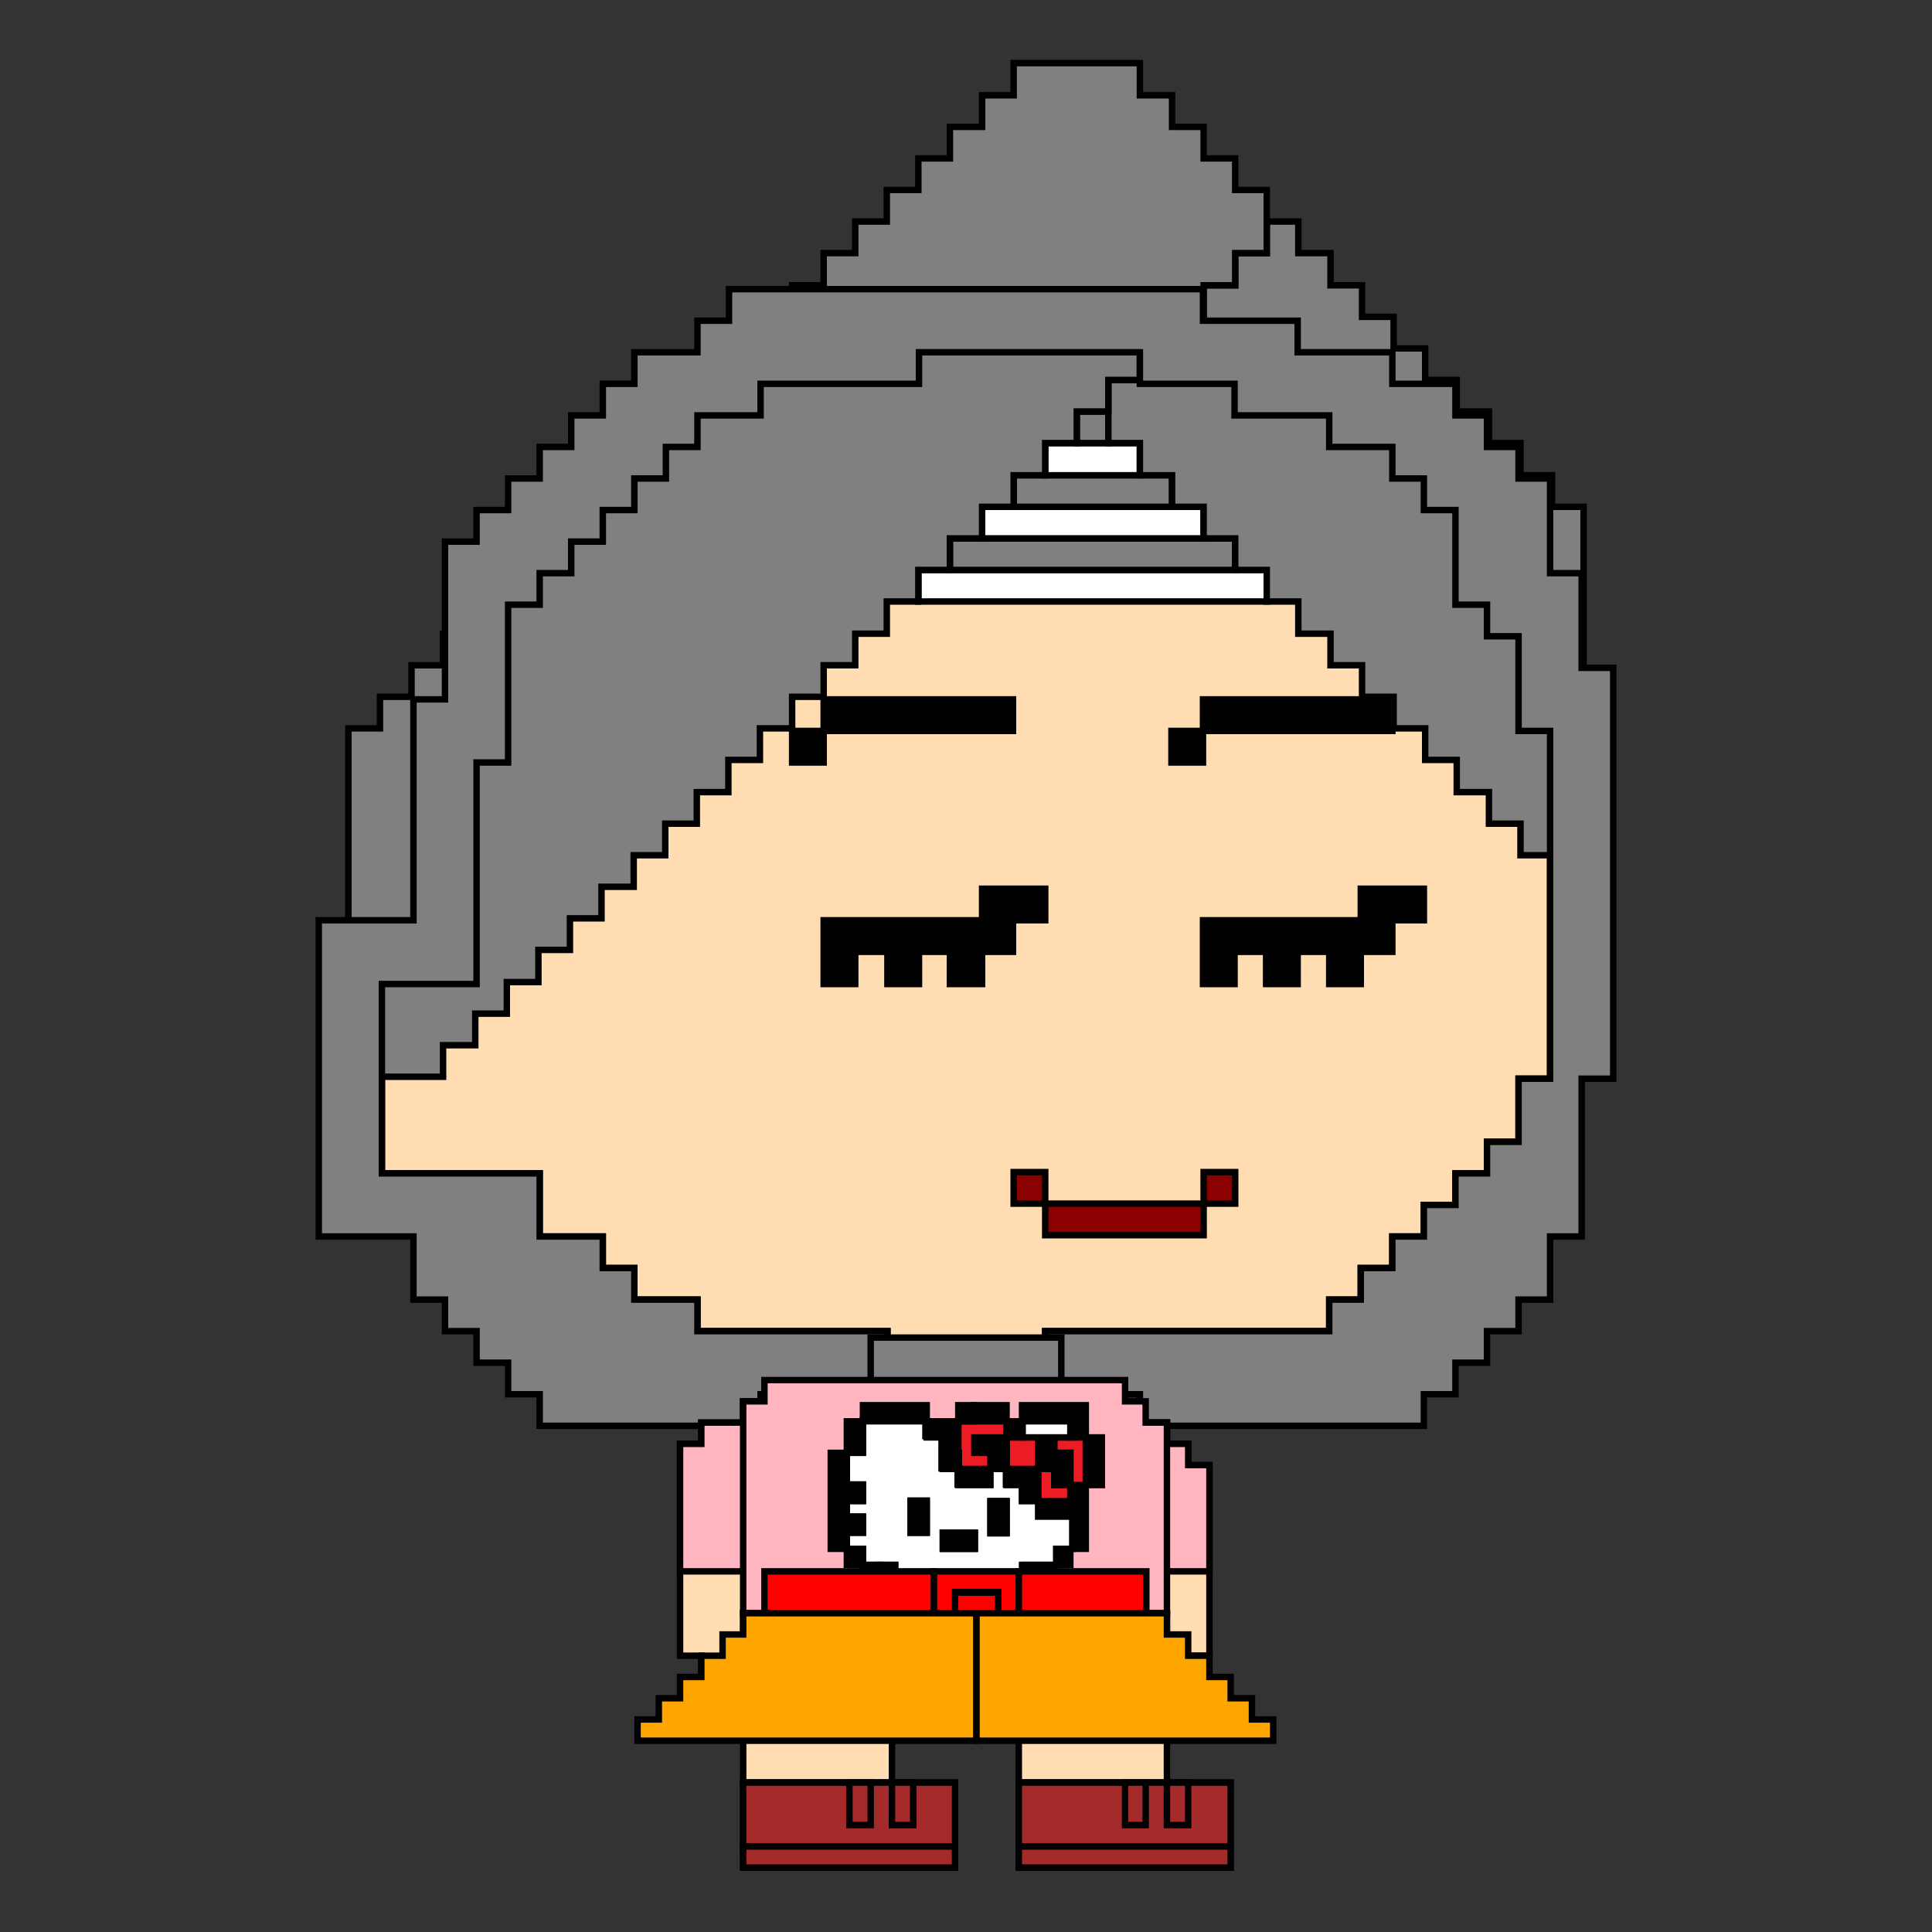<svg version="1.1" xmlns="http://www.w3.org/2000/svg" xmlns:xlink="http://www.w3.org/1999/xlink" x="0px" y="0px" viewBox="0 0 300 300" style="enable-background:new 0 0 300 300;" xml:space="preserve" height="100%" width="80%"><rect x="0" y="0" width="300" height="300" style="fill:#333333;stroke:none;opacity:1;fill-opacity:1"/><g id="alia"><g id="character"><polygon id="face-1" points="235.8,113.5 235.8,108.6 235.8,103.7 235.8,98.8 230.9,98.8 230.9,93.9 
				226,93.9 226,89 226,84.1 226,79.2 221.1,79.2 221.1,74.3 216.2,74.3 216.2,69.4 211.3,69.4 206.4,69.4 206.4,64.5 201.5,64.5 
				196.6,64.5 191.7,64.5 191.7,59.6 186.8,59.6 181.9,59.6 177,59.6 177,54.7 172.1,54.7 167.2,54.7 162.3,54.7 157.3,54.7 
				152.5,54.7 147.5,54.7 142.7,54.7 142.7,59.6 137.8,59.6 132.8,59.6 127.9,59.6 123,59.6 118.1,59.6 118.1,64.5 113.2,64.5 
				108.3,64.5 108.3,69.4 103.4,69.4 103.4,74.3 98.5,74.3 98.5,79.2 93.6,79.2 93.6,84.1 88.7,84.1 88.7,89 83.8,89 83.8,93.9 
				78.9,93.9 78.9,98.8 78.9,103.7 78.9,108.6 78.9,113.5 78.9,118.4 74,118.4 74,123.3 74,128.2 74,133.1 74,138 74,142.9 
				74,147.8 74,152.8 69.1,152.8 64.2,152.8 59.3,152.8 59.3,157.6 59.3,162.5 59.3,167.5 59.3,172.3 59.3,177.3 59.3,182.2 
				64.2,182.2 69.1,182.2 74,182.2 78.9,182.2 83.8,182.2 83.8,187.1 83.8,192 88.7,192 93.6,192 93.6,196.9 98.5,196.9 98.5,201.8 
				103.4,201.8 108.3,201.8 108.3,206.7 113.2,206.7 118.1,206.7 123,206.7 127.9,206.7 132.8,206.7 137.8,206.7 137.8,211.6 
				137.8,216.5 142.7,216.5 147.5,216.5 152.5,216.5 157.3,216.5 162.3,216.5 162.3,211.6 162.3,206.7 167.2,206.7 172.1,206.7 
				177,206.7 181.9,206.7 186.8,206.7 191.7,206.7 196.6,206.7 201.5,206.7 206.4,206.7 206.4,201.8 211.3,201.8 211.3,196.9 
				216.2,196.9 216.2,192 221.1,192 221.1,187.1 226,187.1 226,182.2 230.9,182.2 230.9,177.3 235.8,177.3 235.8,172.3 235.8,167.5 
				240.7,167.5 240.7,162.5 240.7,157.6 240.7,152.8 240.7,147.8 240.7,142.9 240.7,138 240.7,133.1 240.7,128.2 240.7,123.3 
				240.7,118.4 240.7,113.5 			" class="skin" xmlns="http://www.w3.org/2000/svg"><title>#face-1.face.skin</title></polygon><g id="headgear-3" class="hijab" xmlns="http://www.w3.org/2000/svg">
				<g id="headgear-3-50" class="">
					<polygon style="fill:#FFFFFF;stroke:#000000;stroke-miterlimit:10;" points="191.8,88.5 186.9,88.5 182,88.5 177,88.5 
						172.1,88.5 167.2,88.5 162.3,88.5 157.4,88.5 152.5,88.5 147.5,88.5 142.6,88.5 142.6,93.4 147.5,93.4 152.5,93.4 157.4,93.4 
						162.3,93.4 167.2,93.4 172.1,93.4 177,93.4 182,93.4 186.9,93.4 191.8,93.4 196.7,93.4 196.7,88.5 					"/>
					<polygon style="stroke:#000000;stroke-miterlimit:10;" points="186.9,83.6 182,83.6 177,83.6 172.1,83.6 167.2,83.6 
						162.3,83.6 157.4,83.6 152.5,83.6 147.5,83.6 147.5,88.5 152.5,88.5 157.4,88.5 162.3,88.5 167.2,88.5 172.1,88.5 177,88.5 
						182,88.5 186.9,88.5 191.8,88.5 191.8,83.6 					"/>
					<polygon style="fill:#FFFFFF;stroke:#000000;stroke-miterlimit:10;" points="182,78.7 177,78.7 172.1,78.7 167.2,78.7 
						162.3,78.7 157.4,78.7 152.5,78.7 152.5,83.6 157.4,83.6 162.3,83.6 167.2,83.6 172.1,83.6 177,83.6 182,83.6 186.9,83.6 
						186.9,78.7 					"/>
					<polygon style="stroke:#000000;stroke-miterlimit:10;" points="177,73.8 172.1,73.8 167.2,73.8 162.3,73.8 157.4,73.8 
						157.4,78.7 162.3,78.7 167.2,78.7 172.1,78.7 177,78.7 182,78.7 182,73.8 					"/>
					<polygon style="fill:#FFFFFF;stroke:#000000;stroke-miterlimit:10;" points="172.1,68.8 167.2,68.8 162.3,68.8 162.3,73.8 
						167.2,73.8 172.1,73.8 177,73.8 177,68.8 					"/>
					<rect x="167.2" y="63.9" style="stroke:#000000;stroke-miterlimit:10;" width="4.9" height="4.9"/>
				<title>#headgear-3-50</title></g>
				<polygon id="headgear-3-strip-2" points="241,78.7 241,73.8 236.1,73.8 236.1,68.8 231.2,68.8 231.2,63.9 
					226.2,63.9 226.2,59 221.3,59 221.3,54.1 216.4,54.1 216.4,49.2 211.5,49.2 211.5,44.3 206.6,44.3 206.6,39.3 201.6,39.3 
					201.6,34.4 196.7,34.4 196.7,39.3 191.8,39.3 191.8,44.3 186.9,44.3 186.9,49.2 182,49.2 182,54.1 177,54.1 177,59 172.1,59 
					172.1,63.9 172.1,68.8 177,68.8 177,73.8 182,73.8 182,78.7 186.9,78.7 186.9,83.6 191.8,83.6 191.8,88.5 196.7,88.5 
					196.7,93.4 201.6,93.4 201.6,98.4 206.6,98.4 206.6,103.3 211.5,103.3 211.5,108.2 216.4,108.2 216.4,113.1 221.3,113.1 
					221.3,118 226.2,118 226.2,123 231.2,123 231.2,127.9 236.1,127.9 236.1,132.8 241,132.8 241,137.7 245.9,137.7 245.9,132.8 
					245.9,127.9 245.9,123 245.9,118 245.9,113.1 245.9,108.2 245.9,103.3 245.9,98.4 245.9,93.4 245.9,88.5 245.9,83.6 245.9,78.7 
									" class=""><title>#headgear-3-strip-2</title></polygon>
				<polygon id="headgear-3-strip-1" points="191.8,29.5 191.8,24.6 186.9,24.6 186.9,19.7 182,19.7 182,14.8 
					177,14.8 177,9.8 172.1,9.8 167.2,9.8 162.3,9.8 157.4,9.8 157.4,14.8 152.5,14.8 152.5,19.7 147.5,19.7 147.5,24.6 142.6,24.6 
					142.6,29.5 137.7,29.5 137.7,34.4 132.8,34.4 132.8,39.3 127.9,39.3 127.9,44.3 123,44.3 123,49.2 118,49.2 118,54.1 
					113.1,54.1 113.1,59 108.2,59 108.2,63.9 103.3,63.9 103.3,68.8 98.4,68.8 98.4,73.8 93.4,73.8 93.4,78.7 88.5,78.7 88.5,83.6 
					83.6,83.6 83.6,88.5 78.7,88.5 78.7,93.4 73.8,93.4 73.8,98.4 68.8,98.4 68.8,103.3 63.9,103.3 63.9,108.2 59,108.2 59,113.1 
					54.1,113.1 54.1,118 54.1,123 54.1,127.9 54.1,132.8 54.1,137.7 54.1,142.6 54.1,147.5 54.1,152.5 54.1,157.4 54.1,162.3 
					54.1,167.2 59,167.2 63.9,167.2 68.8,167.2 68.8,162.3 73.8,162.3 73.8,157.4 78.7,157.4 78.7,152.5 83.6,152.5 83.6,147.5 
					88.5,147.5 88.5,142.6 93.4,142.6 93.4,137.7 98.4,137.7 98.4,132.8 103.3,132.8 103.3,127.9 108.2,127.9 108.2,123 113.1,123 
					113.1,118 118,118 118,113.1 123,113.1 123,108.2 127.9,108.2 127.9,103.3 132.8,103.3 132.8,98.4 137.7,98.4 137.7,93.4 
					142.6,93.4 142.6,88.5 147.5,88.5 147.5,83.6 152.5,83.6 152.5,78.7 157.4,78.7 157.4,73.8 162.3,73.8 162.3,68.8 167.2,68.8 
					167.2,63.9 172.1,63.9 172.1,59 177,59 177,54.1 182,54.1 182,49.2 186.9,49.2 186.9,44.3 191.8,44.3 191.8,39.3 196.7,39.3 
					196.7,34.4 196.7,29.5 				" class=""><title>#headgear-3-strip-1</title></polygon>
			<title>#headgear-3.headgear</title></g><polygon id="hairstyle-15" points="245.6,103.7 245.6,98.8 245.6,93.9 245.6,89 240.7,89 240.7,84.1 
				240.7,79.2 240.7,74.3 235.8,74.3 235.8,69.4 230.9,69.4 230.9,64.5 226,64.5 226,59.6 221.1,59.6 216.2,59.6 216.2,54.7 
				211.3,54.7 206.4,54.7 201.5,54.7 201.5,49.8 196.6,49.8 191.7,49.8 186.8,49.8 186.8,44.9 181.9,44.9 177,44.9 172.1,44.9 
				167.2,44.9 162.3,44.9 157.3,44.9 152.5,44.9 147.5,44.9 142.7,44.9 137.8,44.9 132.8,44.9 127.9,44.9 123,44.9 118.1,44.9 
				113.2,44.9 113.2,49.8 108.3,49.8 108.3,54.7 103.4,54.7 98.5,54.7 98.5,59.6 93.6,59.6 93.6,64.5 88.7,64.5 88.7,69.4 
				83.8,69.4 83.8,74.3 78.9,74.3 78.9,79.2 74,79.2 74,84.1 69.1,84.1 69.1,89 69.1,93.9 69.1,98.8 69.1,103.7 69.1,108.6 
				64.2,108.6 64.2,113.5 64.2,118.4 64.2,123.3 64.2,128.2 64.2,133.1 64.2,138 64.2,142.9 59.3,142.9 54.4,142.9 49.5,142.9 
				49.5,147.8 49.5,152.8 49.5,157.6 49.5,162.5 49.5,167.5 49.5,172.3 49.5,177.3 49.5,182.2 49.5,187.1 49.5,192 54.4,192 
				59.3,192 64.2,192 64.2,196.9 64.2,201.8 69.1,201.8 69.1,206.7 74,206.7 74,211.6 78.9,211.6 78.9,216.5 83.8,216.5 83.8,221.4 
				88.7,221.4 93.6,221.4 98.5,221.4 103.4,221.4 108.3,221.4 113.2,221.4 118.1,221.4 118.1,216.5 123,216.5 127.9,216.5 
				132.8,216.5 137.8,216.5 137.8,211.6 137.8,206.7 132.8,206.7 127.9,206.7 123,206.7 118.1,206.7 113.2,206.7 108.3,206.7 
				108.3,201.8 103.4,201.8 98.5,201.8 98.5,196.9 93.6,196.9 93.6,192 88.7,192 83.8,192 83.8,187.1 83.8,182.2 78.9,182.2 
				74,182.2 69.1,182.2 64.2,182.2 59.3,182.2 59.3,177.3 59.3,172.3 59.3,167.5 59.3,162.5 59.3,157.6 59.3,152.8 64.2,152.8 
				69.1,152.8 74,152.8 74,147.8 74,142.9 74,138 74,133.1 74,128.2 74,123.3 74,118.4 78.9,118.4 78.9,113.5 78.9,108.6 
				78.9,103.7 78.9,98.8 78.9,93.9 83.8,93.9 83.8,89 88.7,89 88.7,84.1 93.6,84.1 93.6,79.2 98.5,79.2 98.5,74.3 103.4,74.3 
				103.4,69.4 108.3,69.4 108.3,64.5 113.2,64.5 118.1,64.5 118.1,59.6 123,59.6 127.9,59.6 132.8,59.6 137.8,59.6 142.7,59.6 
				142.7,54.7 147.5,54.7 152.5,54.7 157.3,54.7 162.3,54.7 167.2,54.7 172.1,54.7 177,54.7 177,59.6 181.9,59.6 186.8,59.6 
				191.7,59.6 191.7,64.5 196.6,64.5 201.5,64.5 206.4,64.5 206.4,69.4 211.3,69.4 216.2,69.4 216.2,74.3 221.1,74.3 221.1,79.2 
				226,79.2 226,84.1 226,89 226,93.9 230.9,93.9 230.9,98.8 235.8,98.8 235.8,103.7 235.8,108.6 235.8,113.5 240.7,113.5 
				240.7,118.4 240.7,123.3 240.7,128.2 240.7,133.1 240.7,138 240.7,142.9 240.7,147.8 240.7,152.8 240.7,157.6 240.7,162.5 
				240.7,167.5 235.8,167.5 235.8,172.3 235.8,177.3 230.9,177.3 230.9,182.2 226,182.2 226,187.1 221.1,187.1 221.1,192 216.2,192 
				216.2,196.9 211.3,196.9 211.3,201.8 206.4,201.8 206.4,206.7 201.5,206.7 196.6,206.7 191.7,206.7 186.8,206.7 181.9,206.7 
				177,206.7 172.1,206.7 167.2,206.7 162.3,206.7 162.3,211.6 162.3,216.5 167.2,216.5 172.1,216.5 177,216.5 177,221.4 
				181.9,221.4 186.8,221.4 191.7,221.4 196.6,221.4 201.5,221.4 206.4,221.4 211.3,221.4 216.2,221.4 221.1,221.4 221.1,216.5 
				226,216.5 226,211.6 230.9,211.6 230.9,206.7 235.8,206.7 235.8,201.8 240.7,201.8 240.7,196.9 240.7,192 245.6,192 245.6,187.1 
				245.6,182.2 245.6,177.3 245.6,172.3 245.6,167.5 250.5,167.5 250.5,162.5 250.5,157.6 250.5,152.8 250.5,147.8 250.5,142.9 
				250.5,138 250.5,133.1 250.5,128.2 250.5,123.3 250.5,118.4 250.5,113.5 250.5,108.6 250.5,103.7 			" class="hijab" xmlns="http://www.w3.org/2000/svg"><title>#hairstyle-15.hairstyle.hair</title></polygon><g id="eyebrows-2" class="eyebrows hair" xmlns="http://www.w3.org/2000/svg">
				<g id="right-eyebrow-2" class="eyebrows hair">
					<polygon points="211.3,108.6 206.4,108.6 201.5,108.6 196.6,108.6 191.7,108.6 
						186.8,108.6 186.8,113.5 191.7,113.5 196.6,113.5 201.5,113.5 206.4,113.5 211.3,113.5 216.2,113.5 216.2,108.6 					"/>
					<rect x="181.9" y="113.5" width="4.9" height="4.9"/>
				<title>#right-eyebrow-2.eyebrows.hair</title></g>
				<g id="left-eyebrow-2" class="eyebrows hair">
					<polygon points="152.5,108.6 147.5,108.6 142.7,108.6 137.8,108.6 132.8,108.6 
						127.9,108.6 127.9,113.5 132.8,113.5 137.8,113.5 142.7,113.5 147.5,113.5 152.5,113.5 157.3,113.5 157.3,108.6 					"/>
					<rect x="123" y="113.5" width="4.9" height="4.9"/>
				<title>#left-eyebrow-2.eyebrows.hair</title></g>
			<title>#eyebrows-2.eyebrows.hair</title></g><g id="eyes-2" class="eyes" xmlns="http://www.w3.org/2000/svg">
				<polygon id="right-eye-2" points="216.2,138 211.3,138 211.3,142.9 206.4,142.9 201.5,142.9 196.6,142.9 
					191.7,142.9 186.8,142.9 186.8,147.8 186.8,152.8 191.7,152.8 191.7,147.8 196.6,147.8 196.6,152.8 201.5,152.8 201.5,147.8 
					206.4,147.8 206.4,152.8 211.3,152.8 211.3,147.8 216.2,147.8 216.2,142.9 221.1,142.9 221.1,138 				" class="eyes"><title>#right-eye-2.eyes</title></polygon>
				<polygon id="left-eye-2" points="157.3,138 152.5,138 152.5,142.9 147.5,142.9 142.7,142.9 137.8,142.9 
					132.8,142.9 127.9,142.9 127.9,147.8 127.9,152.8 132.8,152.8 132.8,147.8 137.8,147.8 137.8,152.8 142.7,152.8 142.7,147.8 
					147.5,147.8 147.5,152.8 152.5,152.8 152.5,147.8 157.3,147.8 157.3,142.9 162.3,142.9 162.3,138 				" class="eyes"><title>#left-eye-2.eyes</title></polygon>
			<title>#eyes-2.eyes</title></g><g id="mouth-11" class="mouth" xmlns="http://www.w3.org/2000/svg">
				<rect x="157.4" y="182" width="4.9" height="4.9"/>
				<rect x="186.9" y="182" width="4.9" height="4.9"/>
				<polygon points="177,186.9 172.1,186.9 167.2,186.9 162.3,186.9 162.3,191.8 167.2,191.8 
					172.1,191.8 177,191.8 182,191.8 186.9,191.8 186.9,186.9 182,186.9 				"/>
			<title>#mouth-11.mouth</title></g><g id="scarf-1" class="hijab" xmlns="http://www.w3.org/2000/svg">
				<polygon id="scarf-length-1" points="141.8,217.6 138.5,217.6 135.2,217.6 135.2,220.9 135.2,224.2 
					135.2,227.5 135.2,230.8 135.2,234.1 135.2,237.4 135.2,240.7 135.2,244 138.5,244 138.5,247.3 141.8,247.3 141.8,244 145,244 
					145,240.7 145,237.4 145,234.1 145,230.8 145,227.5 145,224.2 145,220.9 145,217.6 				" class=""><title>#scarf-length-1</title></polygon>
				<polygon id="scarf-neck-1" points="161.5,207.7 158.2,207.7 155,207.7 151.7,207.7 148.3,207.7 145,207.7 
					141.8,207.7 138.5,207.7 135.2,207.7 135.2,211 135.2,214.3 135.2,217.6 138.5,217.6 141.8,217.6 145,217.6 148.3,217.6 
					151.7,217.6 155,217.6 158.2,217.6 161.5,217.6 164.8,217.6 164.8,214.3 164.8,211 164.8,207.7 				" class=""><title>#scarf-neck-1</title></polygon>
			<title>#scarf-1.scarf</title></g><g id="character"/><g id="arms-1" class="skin" xmlns="http://www.w3.org/2000/svg">
				<polygon id="right-arm-1" points="184.5,227.5 184.5,224.2 181.2,224.2 181.2,220.9 177.9,220.9 
					177.9,224.2 177.9,227.5 177.9,230.8 177.9,234.1 177.9,237.4 177.9,240.7 177.9,244 177.9,247.2 177.9,250.5 177.9,253.8 
					177.9,257.1 177.9,260.4 181.2,260.4 184.5,260.4 184.5,257.1 187.8,257.1 187.8,253.8 187.8,250.5 187.8,247.2 187.8,244 
					187.8,240.7 187.8,237.4 187.8,234.1 187.8,230.8 187.8,227.5 				" class="arms skin"><title>#right-arm-1.arms.skin</title></polygon>
				<polygon id="left-arm-1" points="115.4,217.6 115.4,220.9 112.2,220.9 108.9,220.9 108.9,224.2 105.6,224.2 
					105.6,227.5 105.6,230.8 105.6,234.1 105.6,237.4 105.6,240.7 105.6,244 105.6,247.2 105.6,250.5 105.6,253.8 105.6,257.1 
					108.9,257.1 108.9,260.4 108.9,263.7 112.2,263.7 115.4,263.7 118.7,263.7 118.7,260.4 118.7,257.1 118.7,253.8 118.7,250.5 
					118.7,247.2 118.7,244 118.7,240.7 118.7,237.4 118.7,234.1 118.7,230.8 118.7,227.5 118.7,224.2 118.7,220.9 118.7,217.6 				
					" class="arms skin"><title>#left-arm-1.arms.skin</title></polygon>
			<title>#arms-1.arms.skin</title></g><g id="top-1" class="top" xmlns="http://www.w3.org/2000/svg">
				<polygon id="right-sleeve-1" points="184.5,227.5 184.5,224.2 181.2,224.2 181.2,220.9 177.9,220.9 
					177.9,224.2 177.9,227.5 177.9,230.8 177.9,234.1 177.9,237.4 177.9,240.7 177.9,244 181.2,244 184.5,244 187.8,244 
					187.8,240.7 187.8,237.4 187.8,234.1 187.8,230.8 187.8,227.5 				" class="sleeves"><title>#right-sleeve-1.sleeves.top</title></polygon>
				<polygon id="left-sleeve-1" points="115.4,217.6 115.4,220.9 112.2,220.9 108.9,220.9 108.9,224.2 
					105.6,224.2 105.6,227.5 105.6,230.8 105.6,234.1 105.6,237.4 105.6,240.7 105.6,244 108.9,244 112.2,244 115.4,244 118.7,244 
					118.7,240.7 118.7,237.4 118.7,234.1 118.7,230.8 118.7,227.5 118.7,224.2 118.7,220.9 118.7,217.6 				" class="sleeves"><title>#left-sleeve-1.sleeves.top</title></polygon>
				<polygon id="top-body-1" points="177.9,220.9 177.9,217.6 174.7,217.6 174.7,214.3 171.4,214.3 168.1,214.3 
					164.8,214.3 161.5,214.3 158.2,214.3 154.9,214.3 151.6,214.3 148.3,214.3 145,214.3 141.8,214.3 138.5,214.3 135.2,214.3 
					131.9,214.3 128.6,214.3 125.3,214.3 122,214.3 118.7,214.3 118.7,217.6 115.4,217.6 115.4,220.9 115.4,224.2 115.4,227.5 
					115.4,230.8 115.4,234.1 115.4,237.4 115.4,240.7 115.4,244 115.4,247.2 115.4,250.5 118.7,250.5 122,250.5 125.3,250.5 
					128.6,250.5 131.9,250.5 135.2,250.5 138.5,250.5 141.8,250.5 145,250.5 148.3,250.5 151.6,250.5 154.9,250.5 158.2,250.5 
					161.5,250.5 164.8,250.5 168.1,250.5 171.4,250.5 174.7,250.5 177.9,250.5 181.2,250.5 181.2,247.2 181.2,244 181.2,240.7 
					181.2,237.4 181.2,234.1 181.2,230.8 181.2,227.5 181.2,224.2 181.2,220.9 				" class=""><title>#top-body-1.top</title></polygon>
			<title>#top-1.top</title></g><g id="topdesign-1" class="topdesign" xmlns="http://www.w3.org/2000/svg">
				<polygon points="168.6,223.2 168.6,225.6 168.6,228.1 168.6,230.6 171.1,230.6 171.1,228.1 171.1,225.6 
					171.1,223.2 				"/>
				<polygon points="166.2,233.1 163.7,233.1 161.2,233.1 161.2,235.5 163.7,235.5 166.2,235.5 166.2,238 
					166.2,240.5 168.6,240.5 168.6,238 168.6,235.5 168.6,233.1 168.6,230.6 166.2,230.6 				"/>
				<polygon style="fill:#ED1C24;" points="168.6,225.6 168.6,223.2 166.2,223.2 163.7,223.2 163.7,225.6 
					166.2,225.6 166.2,228.1 166.2,230.6 168.6,230.6 168.6,228.1 				"/>
				<rect x="163.7" y="240.5" width="2.5" height="2.5"/>
				<path style="fill:#FFFFFF;" d="M166.2,235.5h-2.5h-2.5v-2.5h-2.5v-2.5h-2.5v-2.5h-2.5v2.5h-2.5h-2.5v-2.5h-2.5
					v-2.5v-2.5h-2.5v-2.5h-2.5h-2.5h-2.5H134v2.5v2.5h-2.5v2.5v2.5h2.5v2.5h-2.5v2.5h2.5v2.5h-2.5v2.5h2.5v2.5h2.5h2.5v2.5h2.5h2.5
					h2.5h2.5h2.5h2.5h2.5h2.5V243h2.5h2.5v-2.5h2.5V238V235.5z M156.3,233.1v2.5v2.5h-2.5v-2.5v-2.5H156.3z M143.9,238h-2.5v-2.5
					v-2.5h2.5v2.5V238z M146.4,238h2.5h2.5v2.5h-2.5h-2.5V238z"/>
				<polygon style="fill:#ED1C24;" points="163.7,228.1 161.2,228.1 161.2,230.6 161.2,233.1 163.7,233.1 
					166.2,233.1 166.2,230.6 163.7,230.6 				"/>
				<polygon points="161.2,225.6 161.2,228.1 163.7,228.1 163.7,230.6 166.2,230.6 166.2,228.1 166.2,225.6 
					163.7,225.6 163.7,223.2 161.2,223.2 				"/>
				<polygon points="163.7,220.7 166.2,220.7 166.2,223.2 168.6,223.2 168.6,220.7 168.6,218.2 166.2,218.2 
					163.7,218.2 161.2,218.2 158.7,218.2 158.7,220.7 161.2,220.7 				"/>
				<polygon points="158.7,243 158.7,245.4 161.2,245.4 163.7,245.4 163.7,243 161.2,243 				"/>
				<polygon points="161.2,228.1 158.7,228.1 156.3,228.1 156.3,230.6 158.7,230.6 158.7,233.1 161.2,233.1 
					161.2,230.6 				"/>
				<polygon style="fill:#ED1C24;" points="161.2,228.1 161.2,225.6 161.2,223.2 158.7,223.2 156.3,223.2 
					156.3,225.6 156.3,228.1 158.7,228.1 				"/>
				<polygon style="fill:#FFFFFF;" points="161.2,223.2 163.7,223.2 166.2,223.2 166.2,220.7 163.7,220.7 
					161.2,220.7 158.7,220.7 158.7,223.2 				"/>
				<rect x="156.3" y="220.7" width="2.5" height="2.5"/>
				<polygon points="153.8,245.4 151.3,245.4 148.8,245.4 146.4,245.4 143.9,245.4 141.4,245.4 138.9,245.4 
					138.9,247.9 141.4,247.9 143.9,247.9 146.4,247.9 148.8,247.9 151.3,247.9 153.8,247.9 156.3,247.9 158.7,247.9 158.7,245.4 
					156.3,245.4 				"/>
				<polygon points="153.8,238 156.3,238 156.3,235.5 156.3,233.1 153.8,233.1 153.8,235.5 				"/>
				<polygon points="156.3,223.2 153.8,223.2 151.3,223.2 151.3,225.6 153.8,225.6 153.8,228.1 156.3,228.1 
					156.3,225.6 				"/>
				<polygon points="153.8,220.7 156.3,220.7 156.3,218.2 153.8,218.2 151.3,218.2 151.3,220.7 				"/>
				<polygon points="151.3,240.5 151.3,238 148.8,238 146.4,238 146.4,240.5 148.8,240.5 				"/>
				<polygon points="148.8,228.1 148.8,230.6 151.3,230.6 153.8,230.6 153.8,228.1 151.3,228.1 				"/>
				<polygon style="fill:#ED1C24;" points="148.8,225.6 148.8,228.1 151.3,228.1 153.8,228.1 153.8,225.6 
					151.3,225.6 151.3,223.2 153.8,223.2 156.3,223.2 156.3,220.7 153.8,220.7 151.3,220.7 148.8,220.7 148.8,223.2 				"/>
				<rect x="148.8" y="218.2" width="2.5" height="2.5"/>
				<rect x="146.4" y="225.6" width="2.5" height="2.5"/>
				<polygon points="146.4,223.2 146.4,225.6 148.8,225.6 148.8,223.2 148.8,220.7 146.4,220.7 143.9,220.7 
					143.9,223.2 				"/>
				<polygon points="141.4,233.1 141.4,235.5 141.4,238 143.9,238 143.9,235.5 143.9,233.1 				"/>
				<rect x="136.5" y="243" width="2.5" height="2.5"/>
				<polygon points="138.9,220.7 141.4,220.7 143.9,220.7 143.9,218.2 141.4,218.2 138.9,218.2 136.5,218.2 
					134,218.2 134,220.7 136.5,220.7 				"/>
				<rect x="134" y="243" width="2.5" height="2.5"/>
				<rect x="131.5" y="240.5" width="2.5" height="2.5"/>
				<polygon points="134,238 134,235.5 131.5,235.5 131.5,233.1 134,233.1 134,230.6 131.5,230.6 131.5,228.1 
					131.5,225.6 129,225.6 129,228.1 129,230.6 129,233.1 129,235.5 129,238 129,240.5 131.5,240.5 131.5,238 				"/>
				<polygon points="134,223.2 134,220.7 131.5,220.7 131.5,223.2 131.5,225.6 134,225.6 				"/>
			<title>#topdesign-1.topdesign</title></g><g id="belt-1" class="belt" xmlns="http://www.w3.org/2000/svg">
				<path id="belt-buckle" d="M155,244h-3.3h-3.3H145v3.3v3.3v3.3h3.3h3.3h3.3h3.3v-3.3v-3.3V244H155z
					 M155,250.5h-3.3h-3.3v-3.3h3.3h3.3V250.5z" class=""><title>#belt-buckle</title></path>
				<g id="belt-strap" class="">
					<polygon points="174.7,244 171.4,244 168.1,244 164.8,244 161.5,244 158.2,244 
						158.2,247.3 158.2,250.5 158.2,253.8 161.5,253.8 164.8,253.8 168.1,253.8 171.4,253.8 174.7,253.8 178,253.8 178,250.5 
						178,247.3 178,244 					"/>
					<polygon points="148.3,247.3 148.3,250.5 151.7,250.5 155,250.5 155,247.3 151.7,247.3 
											"/>
					<polygon points="138.5,244 135.2,244 131.9,244 128.6,244 125.3,244 122,244 118.7,244 
						118.7,247.3 118.7,250.5 118.7,253.8 122,253.8 125.3,253.8 128.6,253.8 131.9,253.8 135.2,253.8 138.5,253.8 141.8,253.8 
						145,253.8 145,250.5 145,247.3 145,244 141.8,244 					"/>
				<title>#belt-strap</title></g>
			<title>#belt-1.belt</title></g><g id="legs-1" class="skin" xmlns="http://www.w3.org/2000/svg">
				<polygon id="right-leg-1" points="177.9,250.5 174.7,250.5 171.4,250.5 168.1,250.5 164.8,250.5 
					161.5,250.5 158.2,250.5 154.9,250.5 151.6,250.5 151.6,253.8 151.6,257.1 151.6,260.4 154.9,260.4 158.2,260.4 158.2,263.7 
					158.2,267 158.2,270.3 158.2,273.5 158.2,276.8 161.5,276.8 164.8,276.8 168.1,276.8 171.4,276.8 174.7,276.8 177.9,276.8 
					181.2,276.8 181.2,273.5 181.2,270.3 181.2,267 181.2,263.7 181.2,260.4 181.2,257.1 181.2,253.8 181.2,250.5 				" class="legs skin"><title>#right-leg-1.legs.skin</title></polygon>
				<polygon id="left-leg-1" points="148.3,250.5 145,250.5 141.8,250.5 138.5,250.5 135.2,250.5 131.9,250.5 
					128.6,250.5 125.3,250.5 122,250.5 118.7,250.5 115.4,250.5 115.4,253.8 115.4,257.1 115.4,260.4 115.4,263.7 115.4,267 
					115.4,270.3 115.4,273.5 115.4,276.8 118.7,276.8 122,276.8 125.3,276.8 128.6,276.8 131.9,276.8 135.2,276.8 138.5,276.8 
					138.5,273.5 138.5,270.3 138.5,267 138.5,263.7 138.5,260.4 141.8,260.4 145,260.4 148.3,260.4 151.6,260.4 151.6,257.1 
					151.6,253.8 151.6,250.5 				" class="legs skin"><title>#left-leg-1.legs.skin</title></polygon>
			<title>#legs-1.legs.skin</title></g><g id="bottoms-3" class="bottoms" xmlns="http://www.w3.org/2000/svg">
				<polygon id="right-bottom-3" points="194.4,267 194.4,263.7 191.1,263.7 191.1,260.4 187.8,260.4 
					187.8,257.1 184.5,257.1 184.5,253.8 181.2,253.8 181.2,250.5 177.9,250.5 174.7,250.5 171.4,250.5 168.1,250.5 164.8,250.5 
					161.5,250.5 158.2,250.5 154.9,250.5 151.6,250.5 151.6,253.8 151.6,257.1 151.6,260.4 151.6,263.7 151.6,267 151.6,270.3 
					154.9,270.3 158.2,270.3 161.5,270.3 164.8,270.3 168.1,270.3 171.4,270.3 174.7,270.3 177.9,270.3 181.2,270.3 184.5,270.3 
					187.8,270.3 191.1,270.3 194.4,270.3 197.7,270.3 197.7,267 				" class="bottoms"><title>#right-bottom-3.bottoms</title></polygon>
				<polygon id="left-bottom-3" points="148.3,250.5 145,250.5 141.8,250.5 138.5,250.5 135.2,250.5 
					131.9,250.5 128.6,250.5 125.3,250.5 122,250.5 118.7,250.5 115.4,250.5 115.4,253.8 112.2,253.8 112.2,257.1 108.9,257.1 
					108.9,260.4 105.6,260.4 105.6,263.7 102.3,263.7 102.3,267 99,267 99,270.3 102.3,270.3 105.6,270.3 108.9,270.3 112.2,270.3 
					115.4,270.3 118.7,270.3 122,270.3 125.3,270.3 128.6,270.3 131.9,270.3 135.2,270.3 138.5,270.3 141.8,270.3 145,270.3 
					148.3,270.3 151.6,270.3 151.6,267 151.6,263.7 151.6,260.4 151.6,257.1 151.6,253.8 151.6,250.5 				" class="bottoms"><title>#left-bottom-3.bottoms</title></polygon>
			<title>#bottoms-3.bottoms</title></g><g id="feet-1" class="feet skin" xmlns="http://www.w3.org/2000/svg">
				<polygon id="right-foot-1" points="187.8,276.8 184.5,276.8 181.2,276.8 177.9,276.8 174.7,276.8 
					171.4,276.8 168.1,276.8 164.8,276.8 161.5,276.8 158.2,276.8 158.2,280.1 158.2,283.4 158.2,286.7 158.2,290 161.5,290 
					164.8,290 168.1,290 171.4,290 174.7,290 177.9,290 181.2,290 184.5,290 187.8,290 191.1,290 191.1,286.7 191.1,283.4 
					191.1,280.1 191.1,276.8 				" class="feet skin"><title>#right-foot-1.feet.skin</title></polygon>
				<polygon id="left-foot-1" points="145,276.8 141.8,276.8 138.5,276.8 135.2,276.8 131.9,276.8 128.6,276.8 
					125.3,276.8 122,276.8 118.7,276.8 115.4,276.8 115.4,280.1 115.4,283.4 115.4,286.7 115.4,290 118.7,290 122,290 125.3,290 
					128.6,290 131.9,290 135.2,290 138.5,290 141.8,290 145,290 148.3,290 148.3,286.7 148.3,283.4 148.3,280.1 148.3,276.8 				" class="feet skin"><title>#left-foot-1.feet.skin</title></polygon>
			<title>#feet-1.feet.skin</title></g><g id="shoes-1" class="shoes" xmlns="http://www.w3.org/2000/svg">
				<g id="right-shoe-1" class="shoes">
					<polygon id="right-shoe-sole-1" points="187.8,286.7 184.5,286.7 181.2,286.7 177.9,286.7 174.7,286.7 
						171.4,286.7 168.1,286.7 164.8,286.7 161.5,286.7 158.2,286.7 158.2,290 161.5,290 164.8,290 168.1,290 171.4,290 174.7,290 
						177.9,290 181.2,290 184.5,290 187.8,290 191.1,290 191.1,286.7 					" class="shoes shoe-soles"><title>#right-shoe-sole-1.shoes.shoe-soles</title></polygon>
					<polygon id="right-shoe-base-1" points="187.8,276.8 184.5,276.8 181.2,276.8 177.9,276.8 174.7,276.8 
						171.4,276.8 168.1,276.8 164.8,276.8 161.5,276.8 158.2,276.8 158.2,280.1 158.2,283.4 158.2,286.7 161.5,286.7 164.8,286.7 
						168.1,286.7 171.4,286.7 174.7,286.7 177.9,286.7 181.2,286.7 184.5,286.7 187.8,286.7 191.1,286.7 191.1,283.4 191.1,280.1 
						191.1,276.8 					" class="shoes shoe-bases"><title>#right-shoe-base-1.shoes.shoe-bases</title></polygon>
					<g id="right-shoe-laces-1" class="shoes shoe-laces">
						<polygon points="181.2,276.8 181.2,280.1 181.2,283.4 184.5,283.4 184.5,280.1 
							184.5,276.8 						"/>
						<polygon points="174.7,280.1 174.7,283.4 177.9,283.4 177.9,280.1 177.9,276.8 
							174.7,276.8 						"/>
					<title>#right-shoe-laces-1.shoes.shoe-laces</title></g>
				<title>#right-shoe-1.shoes</title></g>
				<g id="left-shoe-1" class="shoes">
					<polygon id="left-shoe-sole-1" points="145,286.7 141.8,286.7 138.5,286.7 135.2,286.7 131.9,286.7 
						128.6,286.7 125.3,286.7 122,286.7 118.7,286.7 115.4,286.7 115.4,290 118.7,290 122,290 125.3,290 128.6,290 131.9,290 
						135.2,290 138.5,290 141.8,290 145,290 148.3,290 148.3,286.7 					" class="shoes shoe-soles"><title>#left-shoe-sole-1.shoes.shoe-soles</title></polygon>
					<polygon id="left-shoe-base-1" points="145,276.8 141.8,276.8 138.5,276.8 135.2,276.8 131.9,276.8 
						128.6,276.8 125.3,276.8 122,276.8 118.7,276.8 115.4,276.8 115.4,280.1 115.4,283.4 115.4,286.7 118.7,286.7 122,286.7 
						125.3,286.7 128.6,286.7 131.9,286.7 135.2,286.7 138.5,286.7 141.8,286.7 145,286.7 148.3,286.7 148.3,283.4 148.3,280.1 
						148.3,276.8 					" class="shoes shoe-bases"><title>#left-shoe-base-1.shoes.shoe-bases</title></polygon>
					<g id="left-shoe-laces-1" class="shoes shoe-laces">
						<polygon points="138.5,276.8 138.5,280.1 138.5,283.4 141.8,283.4 141.8,280.1 141.8,276.8 
													"/>
						<polygon points="131.9,280.1 131.9,283.4 135.2,283.4 135.2,280.1 135.2,276.8 131.9,276.8 
													"/>
					<title>#left-shoe-laces-1.shoes.shoe-laces</title></g>
				<title>#left-shoe-1.shoes</title></g>
			<title>#shoes-1.shoes</title></g></g></g><style>
    * {
      stroke: black;
      stroke-width: 1px;
    }
    .shade{
        fill:rgba(0,0,0,0.2);
    }.background {
  background-color: #fff;
  background-image: linear-gradient(90deg, transparent 79px, #abced4 79px, #abced4 81px, transparent 81px),
linear-gradient(#eee .1em, transparent .1em);
  background-size: 100% 1.2em;
}

.skin {
  fill: #FFDCB2;
}

.hijab {
  fill: grey;
}

.mouth {
  fill: darkred;
}

.top {
  fill: lightpink;
}

.belt {
  fill: red;
}

.bottoms {
  fill: orange;
}

.shoes {
  fill: brown;
}</style><style>
.eyebrows {
  animation: raise-eyebrows 1s 1;
  transform-origin: center center;
}
@keyframes raise-eyebrows {
  0% {
      transform: translateY(0);
  }
  50% {
      transform: translateY(-5px);
  }
  100% {
      transform: translateY(0);
  }
} 
.mouth {
  animation: look-mouth 1s 1;
  transform-origin: center center;
}
@keyframes look-mouth {
    25% {
        transform: translateX(-4px);
    }
    50% {
        transform: translateX(-4px) translateY(-4px);
    }
    75% {
        transform: translateY(-4px);
    }
}</style></svg>